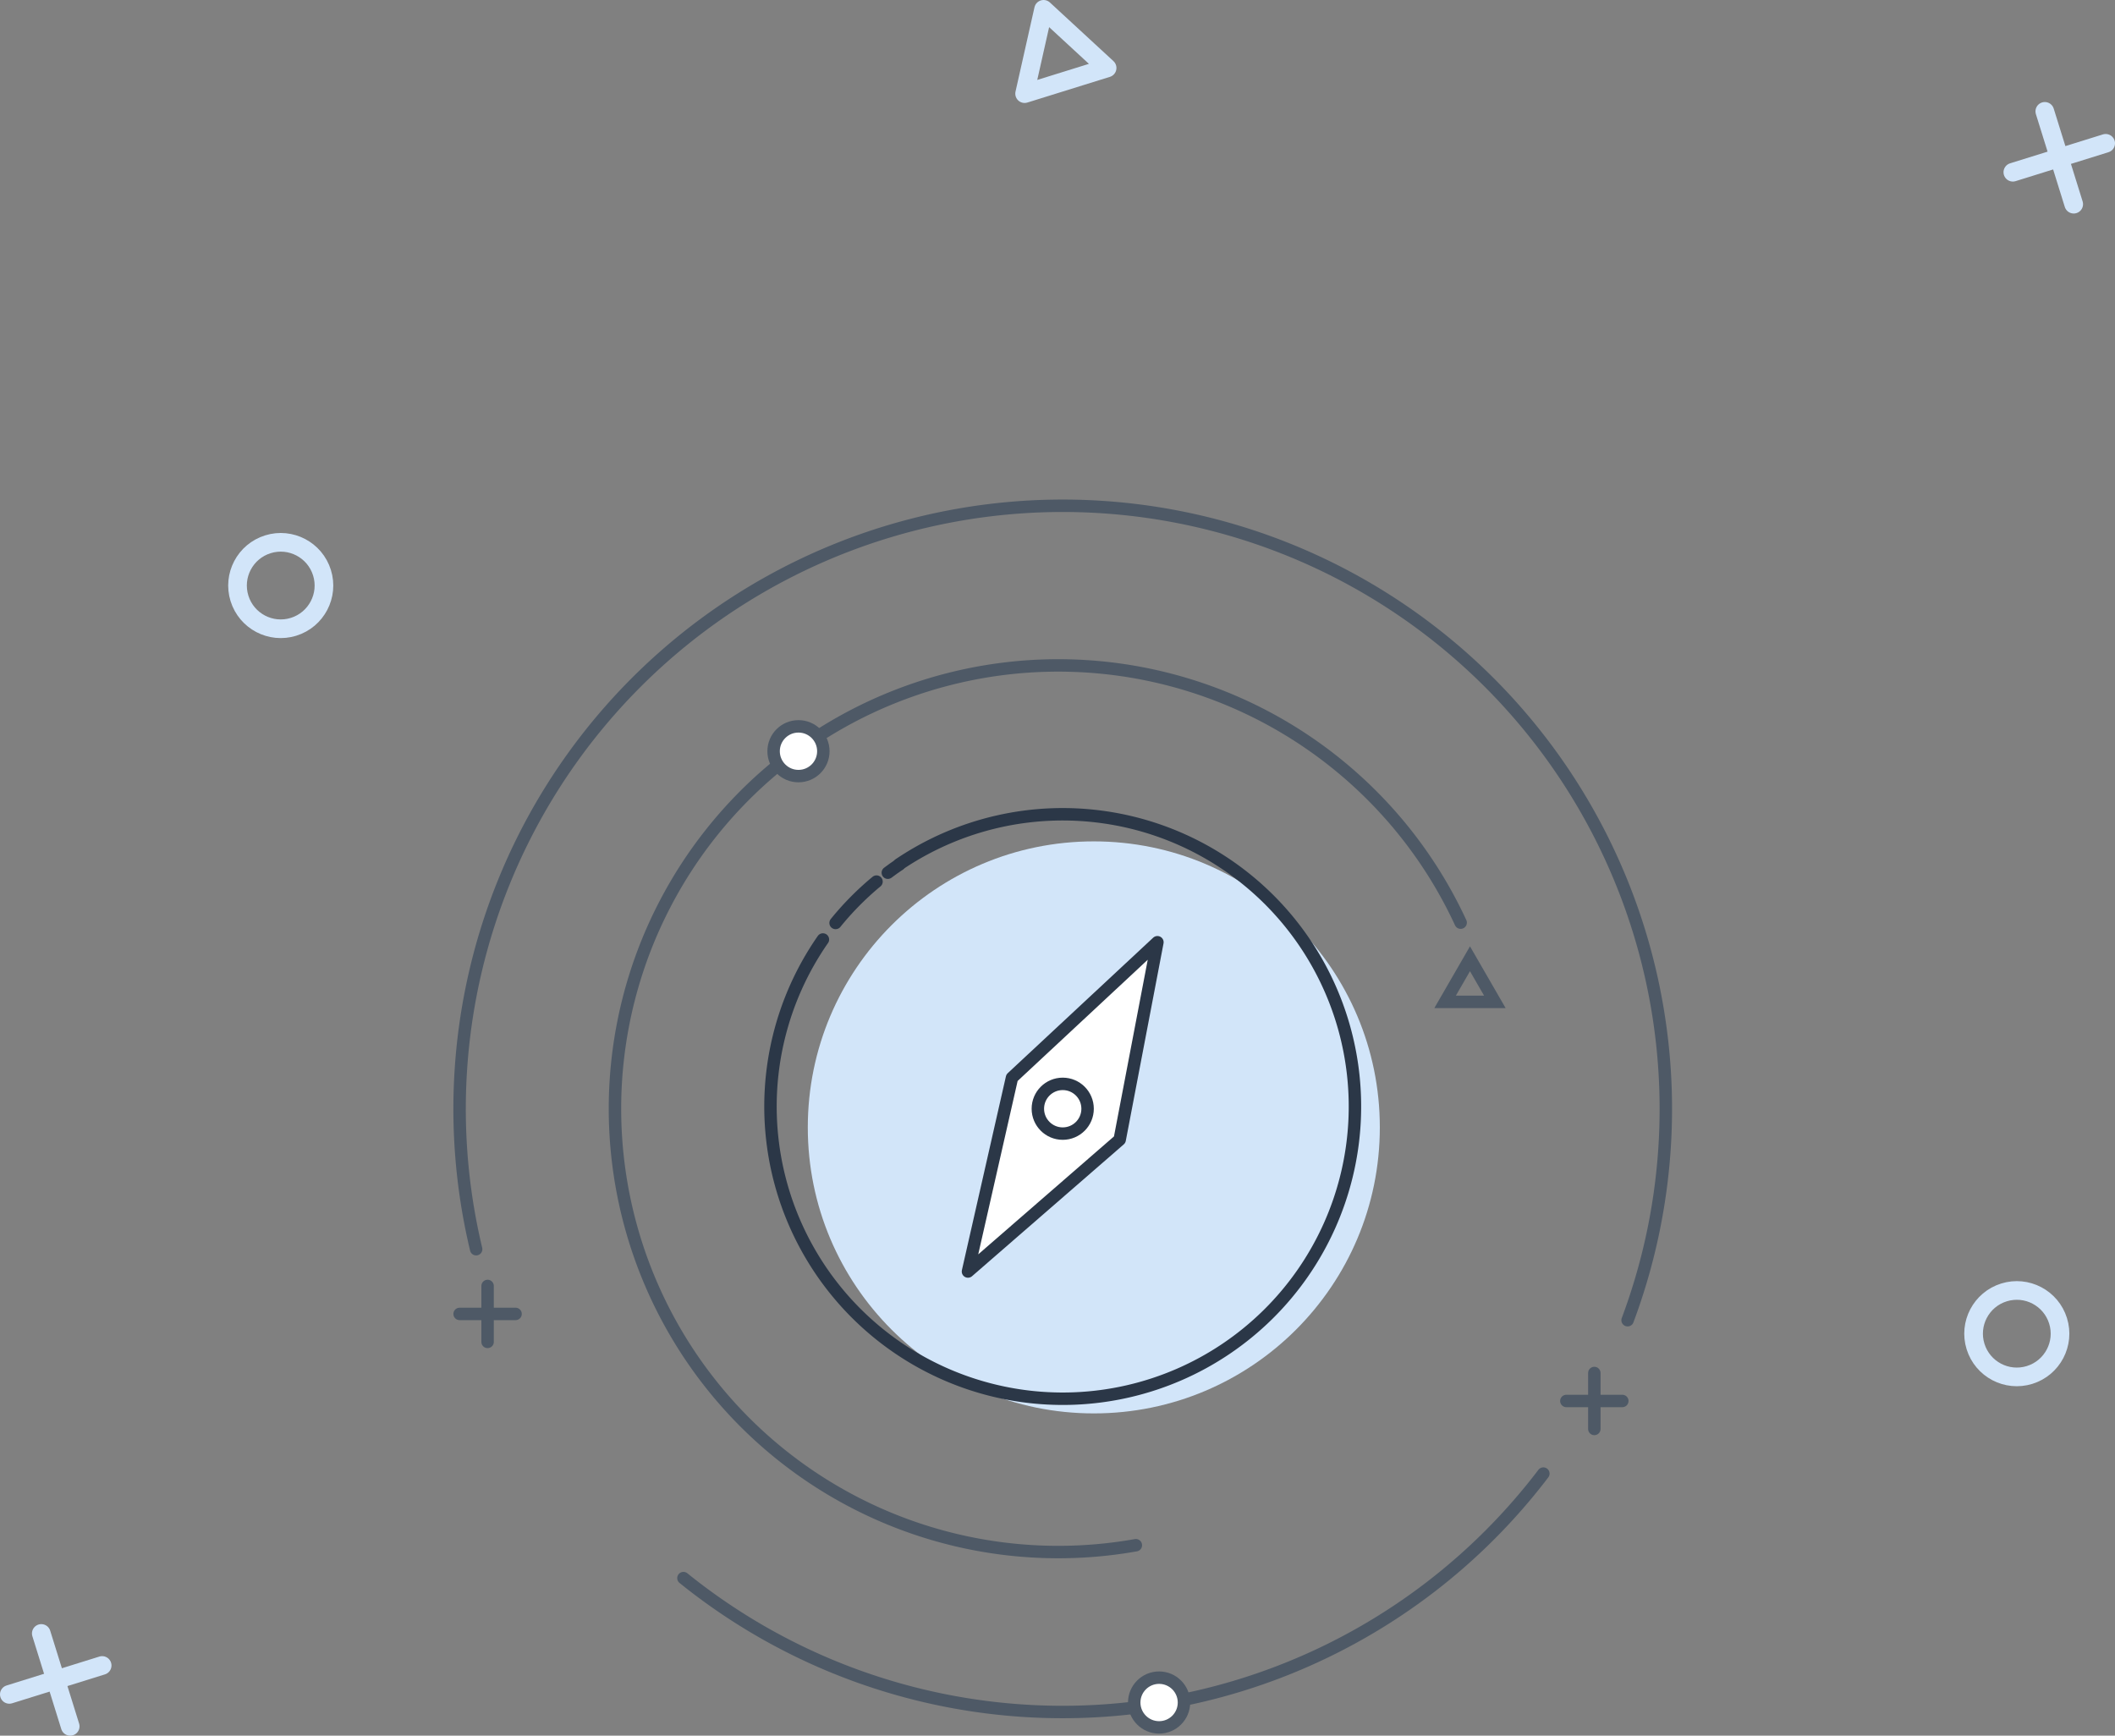 <svg xmlns="http://www.w3.org/2000/svg" viewBox="0 0 340.16 279.15"><rect x="0" y="0" width="340.16" height="279.15" fill="#808080" stroke="none"/><defs><style>.cls-1{fill:#d2e5f9;}.cls-2,.cls-4,.cls-6{fill:none;}.cls-2,.cls-3{stroke:#2b3747;}.cls-2,.cls-3,.cls-4,.cls-5,.cls-6{stroke-linecap:round;}.cls-2,.cls-4,.cls-5{stroke-miterlimit:10;}.cls-2,.cls-3,.cls-4,.cls-5{stroke-width:2px;}.cls-3,.cls-5{fill:#fff;}.cls-3,.cls-6{stroke-linejoin:round;}.cls-4,.cls-5{stroke:#4e5966;}.cls-6{stroke:#d2e5f9;stroke-width:3px;}</style></defs><title>illustration</title><g id="Layer_2" data-name="Layer 2"><g id="Layer_1-2" data-name="Layer 1"><circle class="cls-1" cx="175.92" cy="181.32" r="46"/><path class="cls-2" d="M142.79,140.36q.9-.68,1.84-1.31"/><path class="cls-2" d="M142.79,140.36"/><path class="cls-2" d="M134.39,148.44a47.29,47.29,0,0,1,6.58-6.65"/><path class="cls-2" d="M134.39,148.44"/><path class="cls-2" d="M144.63,139a47,47,0,1,1-12.28,12.1"/><polygon class="cls-3" points="180.08 183.3 155.68 204.5 162.76 173.33 186.15 151.54 180.08 183.3"/><circle class="cls-3" cx="170.92" cy="178.32" r="4"/><path class="cls-4" d="M182.68,248.52a71.3,71.3,0,1,1,52.24-100.13"/><path class="cls-4" d="M248.22,237a97.12,97.12,0,0,1-138.3,16.81"/><path class="cls-4" d="M76.58,200.91a97,97,0,1,1,185.19,11.42"/><line class="cls-4" x1="78.42" y1="206.82" x2="78.42" y2="215.82"/><line class="cls-4" x1="82.92" y1="211.32" x2="73.92" y2="211.32"/><line class="cls-4" x1="256.42" y1="220.82" x2="256.42" y2="229.82"/><line class="cls-4" x1="260.92" y1="225.32" x2="251.92" y2="225.32"/><circle class="cls-5" cx="128.42" cy="120.82" r="4"/><circle class="cls-5" cx="186.42" cy="273.82" r="4"/><polygon class="cls-4" points="236.42 154.2 240.42 161.13 232.42 161.13 236.42 154.2"/><line class="cls-6" x1="6.64" y1="262.71" x2="11.29" y2="277.65"/><line class="cls-6" x1="16.43" y1="267.86" x2="1.5" y2="272.51"/><line class="cls-6" x1="328.87" y1="17.91" x2="333.52" y2="32.84"/><line class="cls-6" x1="338.66" y1="23.05" x2="323.73" y2="27.7"/><circle class="cls-6" cx="45.15" cy="94.17" r="6.95" transform="translate(-25.96 17.69) rotate(-17.3)"/><circle class="cls-6" cx="324.37" cy="214.48" r="6.95" transform="translate(-49.11 106.18) rotate(-17.3)"/><polygon class="cls-6" points="167.84 1.5 178.06 10.93 164.79 15.06 167.84 1.5"/></g></g></svg>